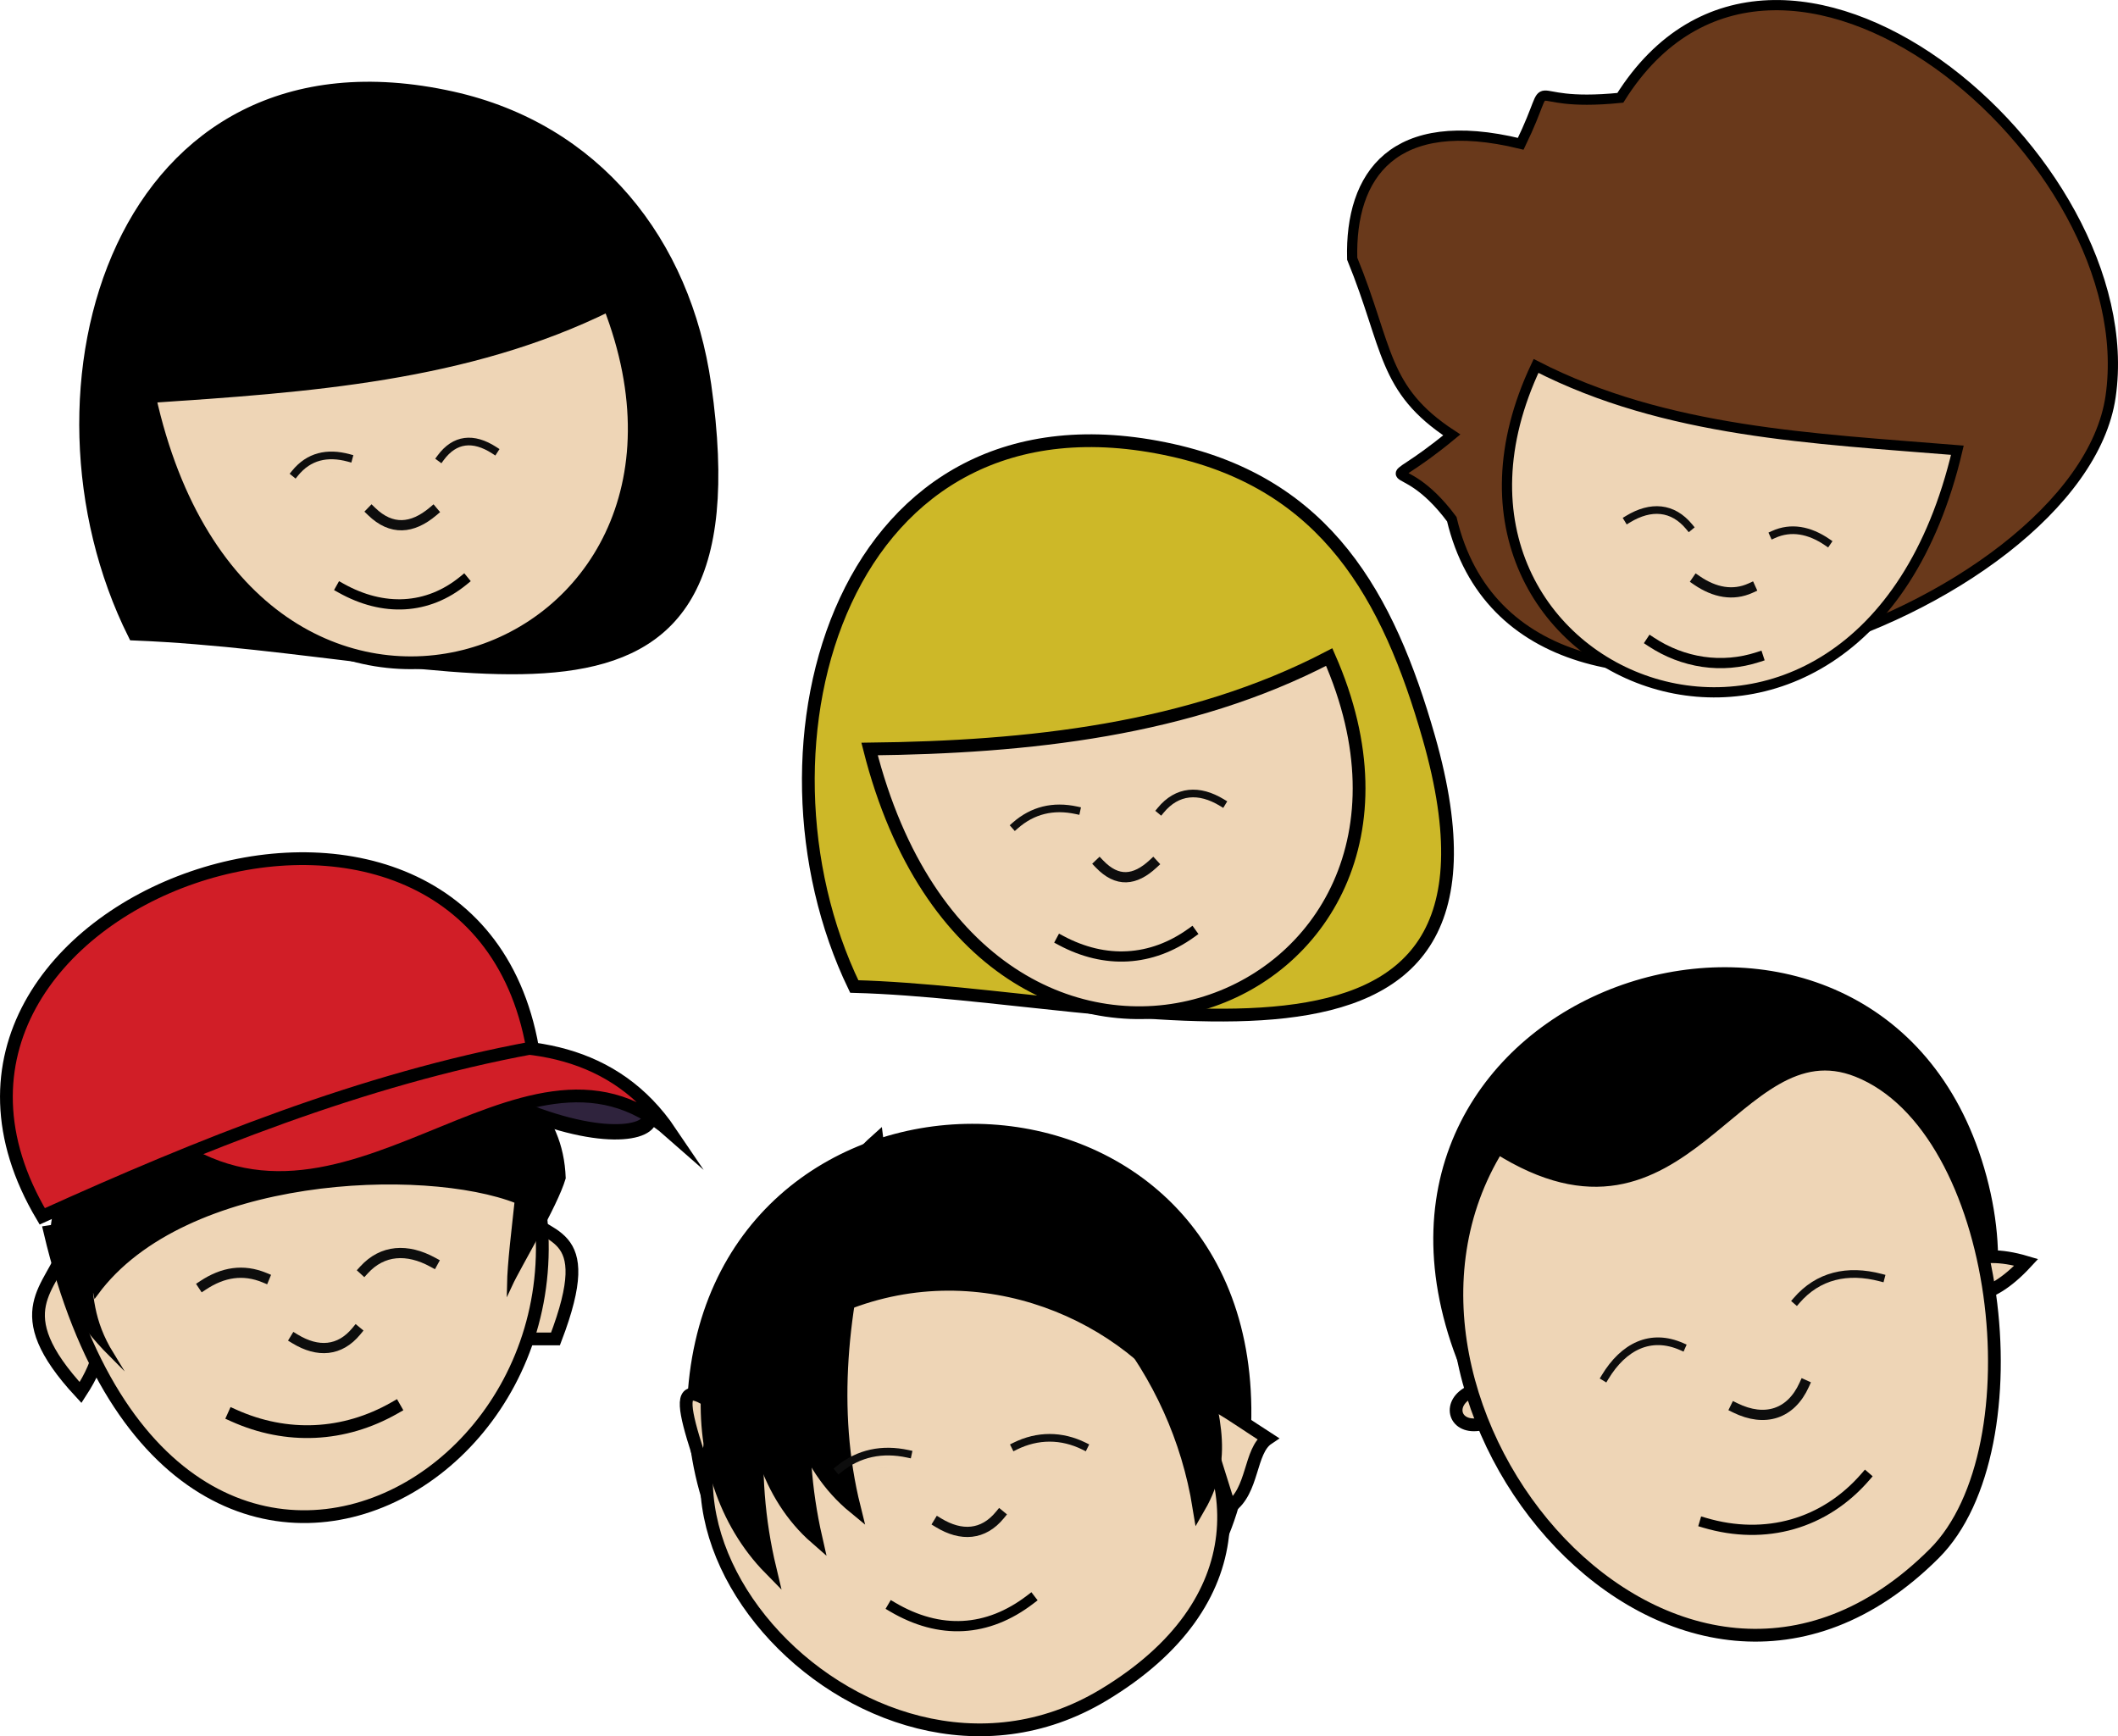 <svg xmlns="http://www.w3.org/2000/svg" xmlns:xlink="http://www.w3.org/1999/xlink" version="1.1" id="Layer_1" x="0px" y="0px" enable-background="new 0 0 822.05 841.89" xml:space="preserve" viewBox="305.74 335.84 207.36 169.97">
<path fill-rule="evenodd" clip-rule="evenodd" stroke="#000000" stroke-width="1.25" stroke-linecap="square" stroke-miterlimit="10" d="  M447.875,465.417c9.737,34.928,61.002,20.178,51.75-14.25C490.224,416.187,438.234,430.982,447.875,465.417z"/>
<path fill-rule="evenodd" clip-rule="evenodd" fill="#EED5B6" stroke="#000000" stroke-width="1.25" stroke-linecap="square" stroke-miterlimit="10" d="  M504.125,459.417C496.289,467.888,493.628,456.294,504.125,459.417L504.125,459.417z"/>
<path fill-rule="evenodd" clip-rule="evenodd" fill="#EED5B6" stroke="#000000" stroke-width="1.25" stroke-linecap="square" stroke-miterlimit="10" d="  M455.375,472.167C447.273,480.611,444.695,469.142,455.375,472.167L455.375,472.167z"/>
<path fill-rule="evenodd" clip-rule="evenodd" fill="#EED5B6" stroke="#000000" stroke-width="1.25" stroke-linecap="square" stroke-miterlimit="10" d="  M452.375,448.167c18.405,11.652,23.166-12.317,35.25-7.5c14.19,5.657,17.739,37.011,7.5,47.25  C470.018,513.025,436.796,473.347,452.375,448.167z"/>
<path fill-rule="evenodd" clip-rule="evenodd" fill="#0D0D0D" d="M487.625,461.667C483.635,463.799,483.365,463.943,487.625,461.667  L487.625,461.667z"/>
<path fill="none" stroke="#0D0D0D" stroke-width="0.75" stroke-linecap="square" stroke-miterlimit="10" d="M489.875,460.917  c-3.27-0.856-6.14-0.199-8.25,2.25"/>
<path fill="none" stroke="#0D0D0D" stroke-linecap="square" stroke-miterlimit="10" d="M482.375,471.417  c-1.297,2.857-3.836,3.684-6.75,2.25"/>
<path fill-rule="evenodd" clip-rule="evenodd" fill="#0D0D0D" d="M465.125,469.917C469.355,468.754,468.863,468.89,465.125,469.917  L465.125,469.917z"/>
<path fill="none" stroke="#0D0D0D" stroke-width="0.75" stroke-linecap="square" stroke-miterlimit="10" d="M462.875,470.667  c1.82-3.017,4.473-4.331,7.5-3"/>
<path fill="none" stroke="#000000" stroke-linecap="square" stroke-miterlimit="10" d="M472.625,484.917  c5.963,1.765,11.758,0.116,15.75-4.5"/>
<path fill-rule="evenodd" clip-rule="evenodd" stroke="#000000" stroke-width="1.25" stroke-linecap="square" stroke-miterlimit="10" d="  M318.875,397.916c-11.873-23.78-1.497-59.75,31.125-52.5c13.97,3.104,22.748,14.108,24.75,28.125  C380.358,412.799,351.114,399.205,318.875,397.916z"/>
<path fill-rule="evenodd" clip-rule="evenodd" fill="#EED5B6" stroke="#000000" stroke-width="1.25" stroke-linecap="square" stroke-miterlimit="10" d="  M365.375,365.666c13.919,35.64-35.343,52.765-45,9C335.755,373.634,351.422,372.591,365.375,365.666z"/>
<path fill-rule="evenodd" clip-rule="evenodd" fill="#0D0D0D" d="M352.625,379.916C350.222,380.819,349.368,381.141,352.625,379.916  L352.625,379.916z"/>
<path fill="none" stroke="#0D0D0D" stroke-width="0.75" stroke-linecap="square" stroke-miterlimit="10" d="M354.125,379.916  c-2.038-1.315-3.864-1.137-5.25,0.75"/>
<path fill="none" stroke="#0D0D0D" stroke-linecap="square" stroke-miterlimit="10" d="M348.125,385.916  c-2.019,1.701-4.059,1.88-6,0"/>
<path fill-rule="evenodd" clip-rule="evenodd" fill="#0D0D0D" d="M336.125,381.416C338.88,382.266,339.359,382.414,336.125,381.416  L336.125,381.416z"/>
<path fill="none" stroke="#0D0D0D" stroke-width="0.75" stroke-linecap="square" stroke-miterlimit="10" d="M334.625,382.166  c1.351-1.664,3.161-2.065,5.25-1.5"/>
<path fill="none" stroke="#000000" stroke-linecap="square" stroke-miterlimit="10" d="M339.125,393.416  c4.144,2.324,8.486,2.131,12-0.75"/>
<path fill-rule="evenodd" clip-rule="evenodd" fill="#EED5B6" stroke="#000000" stroke-width="1.25" stroke-linecap="square" stroke-miterlimit="10" d="  M356.375,454.167c2.596,3.349,8.078,1.438,3.75,12.75c-0.75,0-1.5,0-2.25,0C353.48,461.58,356.344,459.343,356.375,454.167z"/>
<path fill-rule="evenodd" clip-rule="evenodd" fill="#EED5B6" stroke="#000000" stroke-width="1.25" stroke-linecap="square" stroke-miterlimit="10" d="  M312.125,457.917c-1.173,4.074-6.013,6.148,1.5,14.25C317.949,465.54,313.899,463.87,312.125,457.917z"/>
<path fill-rule="evenodd" clip-rule="evenodd" fill="#EED5B6" stroke="#000000" stroke-width="1.25" stroke-linecap="square" stroke-miterlimit="10" d="  M354.125,441.417c20.326,35.116-30.911,68.222-43.5,15C326.116,454.06,340.738,449.663,354.125,441.417z"/>
<path fill-rule="evenodd" clip-rule="evenodd" stroke="#000000" stroke-width="0.5" stroke-linecap="square" stroke-miterlimit="10" d="  M360.875,451.167c-0.907-25.968-69.933-8.531-44.25,17.25c-1.991-3.253-2.061-5.837-2.25-9c-1.191,0.566,0.696,2.73,0.75,3  c8.646-11.742,32.175-12.585,41.25-9c-0.298,2.851-0.71,6.048-0.75,8.25C356.538,459.693,360.068,453.902,360.875,451.167z"/>
<path fill-rule="evenodd" clip-rule="evenodd" fill="#2F233D" stroke="#000000" stroke-width="1.5" stroke-linecap="square" stroke-miterlimit="10" d="  M353.375,442.917C373.025,452.633,376.194,439.937,353.375,442.917L353.375,442.917z"/>
<path fill-rule="evenodd" clip-rule="evenodd" fill="#D11E27" stroke="#000000" stroke-width="1.25" stroke-linecap="square" stroke-miterlimit="10" d="  M321.125,446.667c18.089,14.719,35.639-12.885,50.25,0C360.504,430.566,336.584,441.703,321.125,446.667z"/>
<path fill-rule="evenodd" clip-rule="evenodd" fill="#D11E27" stroke="#000000" stroke-width="1.25" stroke-linecap="square" stroke-miterlimit="10" d="  M357.875,438.417c-6.286-35.343-66.471-14.609-48,16.5C325.282,447.949,341.188,441.505,357.875,438.417z"/>
<path fill-rule="evenodd" clip-rule="evenodd" fill="#0D0D0D" d="M345.875,460.167C342.712,460.505,341.905,460.591,345.875,460.167  L345.875,460.167z"/>
<path fill="none" stroke="#0D0D0D" stroke-linecap="square" stroke-miterlimit="10" d="M348.125,459.417  c-2.517-1.377-4.938-1.235-6.75,0.75"/>
<path fill="none" stroke="#0D0D0D" stroke-linecap="square" stroke-miterlimit="10" d="M340.625,466.167  c-1.618,1.965-3.762,2.112-6,0.75"/>
<path fill-rule="evenodd" clip-rule="evenodd" fill="#0D0D0D" d="M327.125,461.667C330.76,461.667,330.76,461.667,327.125,461.667  L327.125,461.667z"/>
<path fill="none" stroke="#0D0D0D" stroke-linecap="square" stroke-miterlimit="10" d="M325.625,461.667  c1.956-1.294,3.936-1.6,6-0.75"/>
<path fill="none" stroke="#000000" stroke-width="1.25" stroke-linecap="square" stroke-miterlimit="10" d="M328.625,474.417  c5.188,2.337,10.802,2.077,15.75-0.75"/>
<path fill-rule="evenodd" clip-rule="evenodd" fill="#CDB828" stroke="#000000" stroke-width="1.25" stroke-linecap="square" stroke-miterlimit="10" d="  M389.375,432.417c-11.367-23.521-1.255-59.698,31.125-52.502c15.069,3.349,21.157,14.238,25.125,28.125  C456.599,446.448,415.818,433.123,389.375,432.417z"/>
<path fill-rule="evenodd" clip-rule="evenodd" fill="#EED5B6" stroke="#000000" stroke-width="1.25" stroke-linecap="square" stroke-miterlimit="10" d="  M435.875,400.166c15.304,34.756-33.886,52.832-45,9C406.278,408.991,422.147,407.329,435.875,400.166z"/>
<path fill-rule="evenodd" clip-rule="evenodd" fill="#0D0D0D" d="M423.125,414.416C421.019,415.346,420.691,415.491,423.125,414.416  L423.125,414.416z"/>
<path fill="none" stroke="#0D0D0D" stroke-width="0.75" stroke-linecap="square" stroke-miterlimit="10" d="M425.375,414.416  c-2.238-1.362-4.382-1.215-6,0.75"/>
<path fill="none" stroke="#0D0D0D" stroke-linecap="square" stroke-miterlimit="10" d="M418.625,420.416  c-1.774,1.641-3.495,1.832-5.248,0"/>
<path fill-rule="evenodd" clip-rule="evenodd" fill="#0D0D0D" d="M406.625,415.916C410.107,416.796,409.865,416.734,406.625,415.916  L406.625,415.916z"/>
<path fill="none" stroke="#0D0D0D" stroke-width="0.75" stroke-linecap="square" stroke-miterlimit="10" d="M405.125,416.666  c1.719-1.514,3.728-1.989,6-1.5"/>
<path fill="none" stroke="#000000" stroke-linecap="square" stroke-miterlimit="10" d="M409.625,427.917  c4.31,2.305,8.834,2.067,12.75-0.75"/>
<path fill-rule="evenodd" clip-rule="evenodd" stroke="#000000" stroke-width="1.25" stroke-linecap="square" stroke-miterlimit="10" d="  M373.625,473.667c1.221,36.939,54.435,37.182,54,0C427.2,437.337,374.8,437.51,373.625,473.667z"/>
<path fill-rule="evenodd" clip-rule="evenodd" fill="#EED5B6" stroke="#000000" stroke-width="1.25" stroke-linecap="square" stroke-miterlimit="10" d="  M429.875,476.667c-1.822,1.216-1.392,5.146-3.75,6.75C422.125,470.555,421.91,471.529,429.875,476.667z"/>
<path fill-rule="evenodd" clip-rule="evenodd" fill="#EED5B6" stroke="#000000" stroke-width="1.25" stroke-linecap="square" stroke-miterlimit="10" d="  M379.625,476.667c-2.012,1.629-1.174,4.997-3.75,6.75C372.109,472.44,370.604,468.535,379.625,476.667z"/>
<path fill-rule="evenodd" clip-rule="evenodd" fill="#EED5B6" stroke="#000000" stroke-width="1.25" stroke-linecap="square" stroke-miterlimit="10" d="  M383.375,466.167c26.327-17.054,60.547,17.521,30.375,35.625C390.028,516.026,359.967,481.931,383.375,466.167z"/>
<path fill-rule="evenodd" clip-rule="evenodd" d="M423.125,467.667c0.996,6.328,3.11,10.354,0,15.75  c-2.176-13.518-11.428-24.7-24-30C407.125,458.167,415.125,462.917,423.125,467.667z"/>
<path fill="none" stroke="#000000" stroke-width="1.25" stroke-linecap="square" stroke-miterlimit="10" d="M423.125,467.667  c0.996,6.328,3.11,10.354,0,15.75c-2.176-13.518-11.428-24.7-24-30"/>
<path fill-rule="evenodd" clip-rule="evenodd" stroke="#000000" stroke-width="1.25" stroke-linecap="square" stroke-miterlimit="10" d="  M383.375,460.917c-3.743,8.951-4.516,19.027-2.25,28.5c-9.027-9.189-8.016-26.365,2.25-35.25  C383.879,456.11,382.695,458.741,383.375,460.917z"/>
<path fill-rule="evenodd" clip-rule="evenodd" stroke="#000000" stroke-width="1.25" stroke-linecap="square" stroke-miterlimit="10" d="  M387.875,457.917c-3.593,9.148-4.41,19.022-2.25,28.5c-9.433-8.224-8.089-26.951,3-35.25  C388.295,453.201,387.389,455.844,387.875,457.917z"/>
<path fill-rule="evenodd" clip-rule="evenodd" stroke="#000000" stroke-width="1.25" stroke-linecap="square" stroke-miterlimit="10" d="  M390.875,454.167c-2.783,9.563-3.859,19.783-1.5,29.25c-10.026-8.229-7.982-26.863,2.25-36  C391.91,449.389,390.556,452.717,390.875,454.167z"/>
<path fill-rule="evenodd" clip-rule="evenodd" fill="#0D0D0D" d="M409.625,477.417C406.823,478.63,405.953,479.007,409.625,477.417  L409.625,477.417z"/>
<path fill="none" stroke="#0D0D0D" stroke-width="0.75" stroke-linecap="square" stroke-miterlimit="10" d="M411.875,477.417  c-2.196-1.089-4.554-1.089-6.75,0"/>
<path fill="none" stroke="#0D0D0D" stroke-linecap="square" stroke-miterlimit="10" d="M403.625,484.167  c-1.618,1.965-3.762,2.112-6,0.75"/>
<path fill-rule="evenodd" clip-rule="evenodd" fill="#0D0D0D" d="M390.125,479.667C393.071,479.477,393.655,479.439,390.125,479.667  L390.125,479.667z"/>
<path fill="none" stroke="#0D0D0D" stroke-width="0.75" stroke-linecap="square" stroke-miterlimit="10" d="M387.875,479.667  c1.958-1.579,4.243-2.043,6.75-1.5"/>
<path fill="none" stroke="#000000" stroke-linecap="square" stroke-miterlimit="10" d="M393.125,493.167  c4.606,2.715,9.288,2.487,13.5-0.75"/>
<path fill-rule="evenodd" clip-rule="evenodd" fill="#69391B" stroke="#000000" stroke-linecap="square" stroke-miterlimit="10" d="  M438.125,361.166c-0.216-8.182,4.018-14.295,16.5-11.25c3.686-7.611-0.671-3.457,9.75-4.5c15.416-24.505,51.4,5.862,48,29.25  c-3.08,21.188-57.547,41.184-64.5,12c-5.324-7.148-7.868-1.748,0-8.25C441.049,373.956,441.687,369.875,438.125,361.166z"/>
<path fill-rule="evenodd" clip-rule="evenodd" fill="#EED5B6" stroke="#000000" stroke-linecap="square" stroke-miterlimit="10" d="  M456.125,371.666c-14.665,30.963,31.646,49.151,41.25,8.25C483.289,378.763,468.838,378.183,456.125,371.666z"/>
<path fill-rule="evenodd" clip-rule="evenodd" fill="#0D0D0D" d="M483.125,388.916C479.96,388.916,479.96,388.916,483.125,388.916  L483.125,388.916z"/>
<path fill="none" stroke="#0D0D0D" stroke-width="0.75" stroke-linecap="square" stroke-miterlimit="10" d="M484.625,388.916  c-1.73-1.185-3.538-1.528-5.25-0.75"/>
<path fill="none" stroke="#0D0D0D" stroke-linecap="square" stroke-miterlimit="10" d="M477.125,393.416  c-1.712,0.778-3.52,0.435-5.25-0.75"/>
<path fill-rule="evenodd" clip-rule="evenodd" fill="#0D0D0D" d="M467.375,386.666C469.286,387.608,470.063,387.992,467.375,386.666  L467.375,386.666z"/>
<path fill="none" stroke="#0D0D0D" stroke-width="0.75" stroke-linecap="square" stroke-miterlimit="10" d="M465.125,386.666  c2.238-1.362,4.382-1.215,6,0.75"/>
<path fill="none" stroke="#000000" stroke-linecap="square" stroke-miterlimit="10" d="M467.375,398.666  c3.127,2.07,6.937,2.667,10.5,1.5"/>
</svg>